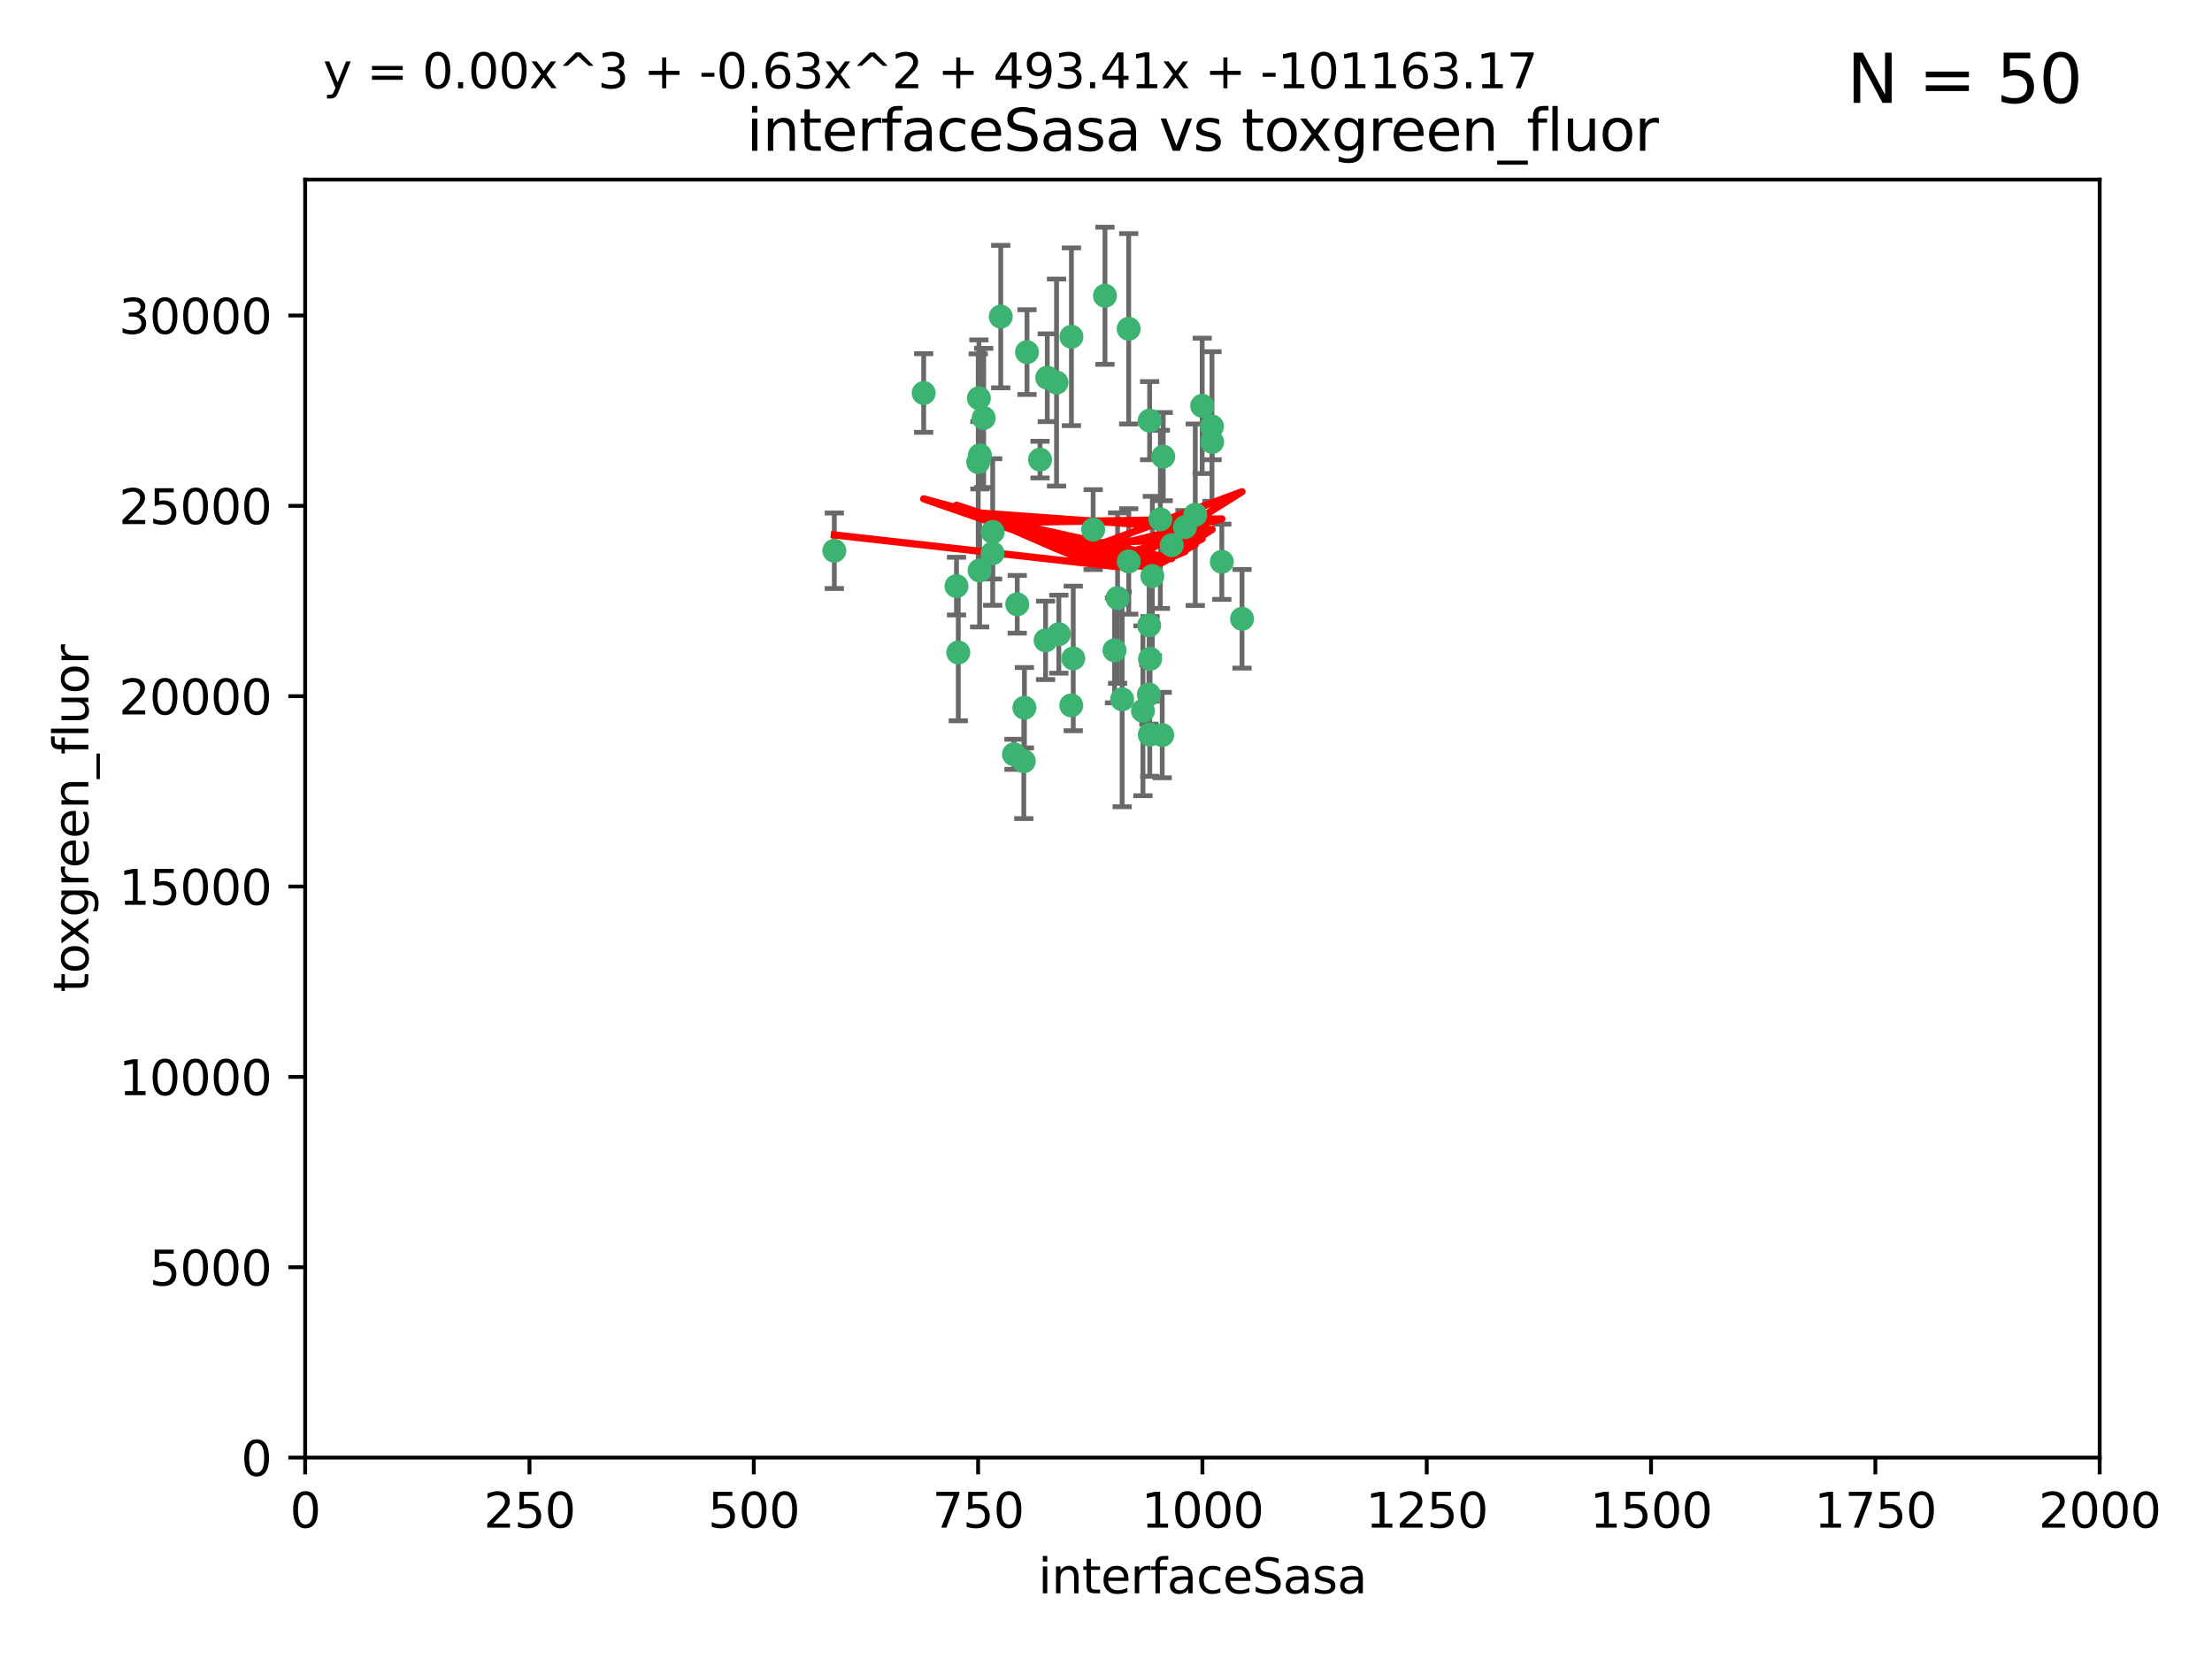 <?xml version="1.0" encoding="utf-8" standalone="no"?>
<!DOCTYPE svg PUBLIC "-//W3C//DTD SVG 1.1//EN"
  "http://www.w3.org/Graphics/SVG/1.1/DTD/svg11.dtd">
<svg xmlns:xlink="http://www.w3.org/1999/xlink" width="460.8pt" height="345.6pt" viewBox="0 0 460.8 345.6" xmlns="http://www.w3.org/2000/svg" version="1.1">
 <defs>
  <style type="text/css">*{stroke-linejoin: round; stroke-linecap: butt}</style>
 </defs>
 <g id="figure_1">
  <g id="patch_1">
   <path d="M 0 345.6 
L 460.8 345.6 
L 460.8 0 
L 0 0 
z
" style="fill: #ffffff"/>
  </g>
  <g id="axes_1">
   <g id="patch_2">
    <path d="M 63.571 303.64 
L 437.4 303.64 
L 437.4 37.411 
L 63.571 37.411 
z
" style="fill: #ffffff"/>
   </g>
   <g id="PathCollection_1">
    <defs>
     <path id="mdc758873dc" d="M 0 1.118 
C 0.297 1.118 0.581 1 0.791 0.791 
C 1 0.581 1.118 0.297 1.118 0 
C 1.118 -0.297 1 -0.581 0.791 -0.791 
C 0.581 -1 0.297 -1.118 0 -1.118 
C -0.297 -1.118 -0.581 -1 -0.791 -0.791 
C -1 -0.581 -1.118 -0.297 -1.118 0 
C -1.118 0.297 -1 0.581 -0.791 0.791 
C -0.581 1 -0.297 1.118 0 1.118 
z
" style="stroke: #3cb371"/>
    </defs>
    <g clip-path="url(#pbfff003263)">
     <use xlink:href="#mdc758873dc" x="242.323" y="95.12" style="fill: #3cb371; stroke: #3cb371"/>
     <use xlink:href="#mdc758873dc" x="248.998" y="107.23" style="fill: #3cb371; stroke: #3cb371"/>
     <use xlink:href="#mdc758873dc" x="239.489" y="87.626" style="fill: #3cb371; stroke: #3cb371"/>
     <use xlink:href="#mdc758873dc" x="250.437" y="84.546" style="fill: #3cb371; stroke: #3cb371"/>
     <use xlink:href="#mdc758873dc" x="218.168" y="78.686" style="fill: #3cb371; stroke: #3cb371"/>
     <use xlink:href="#mdc758873dc" x="230.187" y="61.614" style="fill: #3cb371; stroke: #3cb371"/>
     <use xlink:href="#mdc758873dc" x="240.054" y="119.997" style="fill: #3cb371; stroke: #3cb371"/>
     <use xlink:href="#mdc758873dc" x="246.854" y="109.814" style="fill: #3cb371; stroke: #3cb371"/>
     <use xlink:href="#mdc758873dc" x="239.385" y="130.275" style="fill: #3cb371; stroke: #3cb371"/>
     <use xlink:href="#mdc758873dc" x="223.198" y="70.152" style="fill: #3cb371; stroke: #3cb371"/>
     <use xlink:href="#mdc758873dc" x="258.734" y="128.909" style="fill: #3cb371; stroke: #3cb371"/>
     <use xlink:href="#mdc758873dc" x="233.762" y="145.68" style="fill: #3cb371; stroke: #3cb371"/>
     <use xlink:href="#mdc758873dc" x="235.142" y="116.959" style="fill: #3cb371; stroke: #3cb371"/>
     <use xlink:href="#mdc758873dc" x="220.097" y="79.693" style="fill: #3cb371; stroke: #3cb371"/>
     <use xlink:href="#mdc758873dc" x="223.161" y="146.939" style="fill: #3cb371; stroke: #3cb371"/>
     <use xlink:href="#mdc758873dc" x="241.725" y="108.191" style="fill: #3cb371; stroke: #3cb371"/>
     <use xlink:href="#mdc758873dc" x="252.51" y="92.054" style="fill: #3cb371; stroke: #3cb371"/>
     <use xlink:href="#mdc758873dc" x="227.725" y="110.328" style="fill: #3cb371; stroke: #3cb371"/>
     <use xlink:href="#mdc758873dc" x="235.125" y="68.498" style="fill: #3cb371; stroke: #3cb371"/>
     <use xlink:href="#mdc758873dc" x="206.772" y="115.259" style="fill: #3cb371; stroke: #3cb371"/>
     <use xlink:href="#mdc758873dc" x="244.091" y="113.569" style="fill: #3cb371; stroke: #3cb371"/>
     <use xlink:href="#mdc758873dc" x="211.908" y="125.886" style="fill: #3cb371; stroke: #3cb371"/>
     <use xlink:href="#mdc758873dc" x="213.404" y="147.433" style="fill: #3cb371; stroke: #3cb371"/>
     <use xlink:href="#mdc758873dc" x="204.131" y="94.844" style="fill: #3cb371; stroke: #3cb371"/>
     <use xlink:href="#mdc758873dc" x="216.658" y="95.747" style="fill: #3cb371; stroke: #3cb371"/>
     <use xlink:href="#mdc758873dc" x="204.916" y="87.071" style="fill: #3cb371; stroke: #3cb371"/>
     <use xlink:href="#mdc758873dc" x="192.417" y="81.868" style="fill: #3cb371; stroke: #3cb371"/>
     <use xlink:href="#mdc758873dc" x="213.275" y="158.563" style="fill: #3cb371; stroke: #3cb371"/>
     <use xlink:href="#mdc758873dc" x="206.796" y="110.825" style="fill: #3cb371; stroke: #3cb371"/>
     <use xlink:href="#mdc758873dc" x="199.256" y="122.1" style="fill: #3cb371; stroke: #3cb371"/>
     <use xlink:href="#mdc758873dc" x="220.577" y="132.112" style="fill: #3cb371; stroke: #3cb371"/>
     <use xlink:href="#mdc758873dc" x="242.11" y="153.125" style="fill: #3cb371; stroke: #3cb371"/>
     <use xlink:href="#mdc758873dc" x="223.577" y="137.163" style="fill: #3cb371; stroke: #3cb371"/>
     <use xlink:href="#mdc758873dc" x="254.529" y="117.03" style="fill: #3cb371; stroke: #3cb371"/>
     <use xlink:href="#mdc758873dc" x="208.473" y="65.954" style="fill: #3cb371; stroke: #3cb371"/>
     <use xlink:href="#mdc758873dc" x="203.92" y="82.947" style="fill: #3cb371; stroke: #3cb371"/>
     <use xlink:href="#mdc758873dc" x="239.332" y="144.666" style="fill: #3cb371; stroke: #3cb371"/>
     <use xlink:href="#mdc758873dc" x="204.073" y="118.841" style="fill: #3cb371; stroke: #3cb371"/>
     <use xlink:href="#mdc758873dc" x="239.579" y="137.252" style="fill: #3cb371; stroke: #3cb371"/>
     <use xlink:href="#mdc758873dc" x="252.476" y="88.842" style="fill: #3cb371; stroke: #3cb371"/>
     <use xlink:href="#mdc758873dc" x="203.785" y="96.269" style="fill: #3cb371; stroke: #3cb371"/>
     <use xlink:href="#mdc758873dc" x="213.94" y="73.353" style="fill: #3cb371; stroke: #3cb371"/>
     <use xlink:href="#mdc758873dc" x="211.23" y="157.137" style="fill: #3cb371; stroke: #3cb371"/>
     <use xlink:href="#mdc758873dc" x="238.093" y="148.071" style="fill: #3cb371; stroke: #3cb371"/>
     <use xlink:href="#mdc758873dc" x="199.626" y="135.924" style="fill: #3cb371; stroke: #3cb371"/>
     <use xlink:href="#mdc758873dc" x="232.811" y="124.593" style="fill: #3cb371; stroke: #3cb371"/>
     <use xlink:href="#mdc758873dc" x="239.516" y="153.038" style="fill: #3cb371; stroke: #3cb371"/>
     <use xlink:href="#mdc758873dc" x="217.815" y="133.397" style="fill: #3cb371; stroke: #3cb371"/>
     <use xlink:href="#mdc758873dc" x="232.174" y="135.479" style="fill: #3cb371; stroke: #3cb371"/>
     <use xlink:href="#mdc758873dc" x="173.806" y="114.733" style="fill: #3cb371; stroke: #3cb371"/>
    </g>
   </g>
   <g id="matplotlib.axis_1">
    <g id="xtick_1">
     <g id="line2d_1">
      <defs>
       <path id="m8a779f7c75" d="M 0 0 
L 0 3.5 
" style="stroke: #000000; stroke-width: 0.8"/>
      </defs>
      <g>
       <use xlink:href="#m8a779f7c75" x="63.571" y="303.64" style="stroke: #000000; stroke-width: 0.8"/>
      </g>
     </g>
     <g id="text_1">
      <!-- 0 -->
      <g transform="translate(60.39 318.238)scale(0.1 -0.1)">
       <defs>
        <path id="DejaVuSans-30" d="M 2034 4250 
Q 1547 4250 1301 3770 
Q 1056 3291 1056 2328 
Q 1056 1369 1301 889 
Q 1547 409 2034 409 
Q 2525 409 2770 889 
Q 3016 1369 3016 2328 
Q 3016 3291 2770 3770 
Q 2525 4250 2034 4250 
z
M 2034 4750 
Q 2819 4750 3233 4129 
Q 3647 3509 3647 2328 
Q 3647 1150 3233 529 
Q 2819 -91 2034 -91 
Q 1250 -91 836 529 
Q 422 1150 422 2328 
Q 422 3509 836 4129 
Q 1250 4750 2034 4750 
z
" transform="scale(0.016)"/>
       </defs>
       <use xlink:href="#DejaVuSans-30"/>
      </g>
     </g>
    </g>
    <g id="xtick_2">
     <g id="line2d_2">
      <g>
       <use xlink:href="#m8a779f7c75" x="110.3" y="303.64" style="stroke: #000000; stroke-width: 0.8"/>
      </g>
     </g>
     <g id="text_2">
      <!-- 250 -->
      <g transform="translate(100.756 318.238)scale(0.1 -0.1)">
       <defs>
        <path id="DejaVuSans-32" d="M 1228 531 
L 3431 531 
L 3431 0 
L 469 0 
L 469 531 
Q 828 903 1448 1529 
Q 2069 2156 2228 2338 
Q 2531 2678 2651 2914 
Q 2772 3150 2772 3378 
Q 2772 3750 2511 3984 
Q 2250 4219 1831 4219 
Q 1534 4219 1204 4116 
Q 875 4013 500 3803 
L 500 4441 
Q 881 4594 1212 4672 
Q 1544 4750 1819 4750 
Q 2544 4750 2975 4387 
Q 3406 4025 3406 3419 
Q 3406 3131 3298 2873 
Q 3191 2616 2906 2266 
Q 2828 2175 2409 1742 
Q 1991 1309 1228 531 
z
" transform="scale(0.016)"/>
        <path id="DejaVuSans-35" d="M 691 4666 
L 3169 4666 
L 3169 4134 
L 1269 4134 
L 1269 2991 
Q 1406 3038 1543 3061 
Q 1681 3084 1819 3084 
Q 2600 3084 3056 2656 
Q 3513 2228 3513 1497 
Q 3513 744 3044 326 
Q 2575 -91 1722 -91 
Q 1428 -91 1123 -41 
Q 819 9 494 109 
L 494 744 
Q 775 591 1075 516 
Q 1375 441 1709 441 
Q 2250 441 2565 725 
Q 2881 1009 2881 1497 
Q 2881 1984 2565 2268 
Q 2250 2553 1709 2553 
Q 1456 2553 1204 2497 
Q 953 2441 691 2322 
L 691 4666 
z
" transform="scale(0.016)"/>
       </defs>
       <use xlink:href="#DejaVuSans-32"/>
       <use xlink:href="#DejaVuSans-35" x="63.623"/>
       <use xlink:href="#DejaVuSans-30" x="127.246"/>
      </g>
     </g>
    </g>
    <g id="xtick_3">
     <g id="line2d_3">
      <g>
       <use xlink:href="#m8a779f7c75" x="157.028" y="303.64" style="stroke: #000000; stroke-width: 0.8"/>
      </g>
     </g>
     <g id="text_3">
      <!-- 500 -->
      <g transform="translate(147.485 318.238)scale(0.1 -0.1)">
       <use xlink:href="#DejaVuSans-35"/>
       <use xlink:href="#DejaVuSans-30" x="63.623"/>
       <use xlink:href="#DejaVuSans-30" x="127.246"/>
      </g>
     </g>
    </g>
    <g id="xtick_4">
     <g id="line2d_4">
      <g>
       <use xlink:href="#m8a779f7c75" x="203.757" y="303.64" style="stroke: #000000; stroke-width: 0.8"/>
      </g>
     </g>
     <g id="text_4">
      <!-- 750 -->
      <g transform="translate(194.213 318.238)scale(0.1 -0.1)">
       <defs>
        <path id="DejaVuSans-37" d="M 525 4666 
L 3525 4666 
L 3525 4397 
L 1831 0 
L 1172 0 
L 2766 4134 
L 525 4134 
L 525 4666 
z
" transform="scale(0.016)"/>
       </defs>
       <use xlink:href="#DejaVuSans-37"/>
       <use xlink:href="#DejaVuSans-35" x="63.623"/>
       <use xlink:href="#DejaVuSans-30" x="127.246"/>
      </g>
     </g>
    </g>
    <g id="xtick_5">
     <g id="line2d_5">
      <g>
       <use xlink:href="#m8a779f7c75" x="250.486" y="303.64" style="stroke: #000000; stroke-width: 0.8"/>
      </g>
     </g>
     <g id="text_5">
      <!-- 1000 -->
      <g transform="translate(237.761 318.238)scale(0.1 -0.1)">
       <defs>
        <path id="DejaVuSans-31" d="M 794 531 
L 1825 531 
L 1825 4091 
L 703 3866 
L 703 4441 
L 1819 4666 
L 2450 4666 
L 2450 531 
L 3481 531 
L 3481 0 
L 794 0 
L 794 531 
z
" transform="scale(0.016)"/>
       </defs>
       <use xlink:href="#DejaVuSans-31"/>
       <use xlink:href="#DejaVuSans-30" x="63.623"/>
       <use xlink:href="#DejaVuSans-30" x="127.246"/>
       <use xlink:href="#DejaVuSans-30" x="190.869"/>
      </g>
     </g>
    </g>
    <g id="xtick_6">
     <g id="line2d_6">
      <g>
       <use xlink:href="#m8a779f7c75" x="297.214" y="303.64" style="stroke: #000000; stroke-width: 0.8"/>
      </g>
     </g>
     <g id="text_6">
      <!-- 1250 -->
      <g transform="translate(284.489 318.238)scale(0.1 -0.1)">
       <use xlink:href="#DejaVuSans-31"/>
       <use xlink:href="#DejaVuSans-32" x="63.623"/>
       <use xlink:href="#DejaVuSans-35" x="127.246"/>
       <use xlink:href="#DejaVuSans-30" x="190.869"/>
      </g>
     </g>
    </g>
    <g id="xtick_7">
     <g id="line2d_7">
      <g>
       <use xlink:href="#m8a779f7c75" x="343.943" y="303.64" style="stroke: #000000; stroke-width: 0.8"/>
      </g>
     </g>
     <g id="text_7">
      <!-- 1500 -->
      <g transform="translate(331.218 318.238)scale(0.1 -0.1)">
       <use xlink:href="#DejaVuSans-31"/>
       <use xlink:href="#DejaVuSans-35" x="63.623"/>
       <use xlink:href="#DejaVuSans-30" x="127.246"/>
       <use xlink:href="#DejaVuSans-30" x="190.869"/>
      </g>
     </g>
    </g>
    <g id="xtick_8">
     <g id="line2d_8">
      <g>
       <use xlink:href="#m8a779f7c75" x="390.671" y="303.64" style="stroke: #000000; stroke-width: 0.8"/>
      </g>
     </g>
     <g id="text_8">
      <!-- 1750 -->
      <g transform="translate(377.946 318.238)scale(0.1 -0.1)">
       <use xlink:href="#DejaVuSans-31"/>
       <use xlink:href="#DejaVuSans-37" x="63.623"/>
       <use xlink:href="#DejaVuSans-35" x="127.246"/>
       <use xlink:href="#DejaVuSans-30" x="190.869"/>
      </g>
     </g>
    </g>
    <g id="xtick_9">
     <g id="line2d_9">
      <g>
       <use xlink:href="#m8a779f7c75" x="437.4" y="303.64" style="stroke: #000000; stroke-width: 0.8"/>
      </g>
     </g>
     <g id="text_9">
      <!-- 2000 -->
      <g transform="translate(424.675 318.238)scale(0.1 -0.1)">
       <use xlink:href="#DejaVuSans-32"/>
       <use xlink:href="#DejaVuSans-30" x="63.623"/>
       <use xlink:href="#DejaVuSans-30" x="127.246"/>
       <use xlink:href="#DejaVuSans-30" x="190.869"/>
      </g>
     </g>
    </g>
    <g id="text_10">
     <!-- interfaceSasa -->
     <g transform="translate(216.279 331.917)scale(0.1 -0.1)">
      <defs>
       <path id="DejaVuSans-69" d="M 603 3500 
L 1178 3500 
L 1178 0 
L 603 0 
L 603 3500 
z
M 603 4863 
L 1178 4863 
L 1178 4134 
L 603 4134 
L 603 4863 
z
" transform="scale(0.016)"/>
       <path id="DejaVuSans-6e" d="M 3513 2113 
L 3513 0 
L 2938 0 
L 2938 2094 
Q 2938 2591 2744 2837 
Q 2550 3084 2163 3084 
Q 1697 3084 1428 2787 
Q 1159 2491 1159 1978 
L 1159 0 
L 581 0 
L 581 3500 
L 1159 3500 
L 1159 2956 
Q 1366 3272 1645 3428 
Q 1925 3584 2291 3584 
Q 2894 3584 3203 3211 
Q 3513 2838 3513 2113 
z
" transform="scale(0.016)"/>
       <path id="DejaVuSans-74" d="M 1172 4494 
L 1172 3500 
L 2356 3500 
L 2356 3053 
L 1172 3053 
L 1172 1153 
Q 1172 725 1289 603 
Q 1406 481 1766 481 
L 2356 481 
L 2356 0 
L 1766 0 
Q 1100 0 847 248 
Q 594 497 594 1153 
L 594 3053 
L 172 3053 
L 172 3500 
L 594 3500 
L 594 4494 
L 1172 4494 
z
" transform="scale(0.016)"/>
       <path id="DejaVuSans-65" d="M 3597 1894 
L 3597 1613 
L 953 1613 
Q 991 1019 1311 708 
Q 1631 397 2203 397 
Q 2534 397 2845 478 
Q 3156 559 3463 722 
L 3463 178 
Q 3153 47 2828 -22 
Q 2503 -91 2169 -91 
Q 1331 -91 842 396 
Q 353 884 353 1716 
Q 353 2575 817 3079 
Q 1281 3584 2069 3584 
Q 2775 3584 3186 3129 
Q 3597 2675 3597 1894 
z
M 3022 2063 
Q 3016 2534 2758 2815 
Q 2500 3097 2075 3097 
Q 1594 3097 1305 2825 
Q 1016 2553 972 2059 
L 3022 2063 
z
" transform="scale(0.016)"/>
       <path id="DejaVuSans-72" d="M 2631 2963 
Q 2534 3019 2420 3045 
Q 2306 3072 2169 3072 
Q 1681 3072 1420 2755 
Q 1159 2438 1159 1844 
L 1159 0 
L 581 0 
L 581 3500 
L 1159 3500 
L 1159 2956 
Q 1341 3275 1631 3429 
Q 1922 3584 2338 3584 
Q 2397 3584 2469 3576 
Q 2541 3569 2628 3553 
L 2631 2963 
z
" transform="scale(0.016)"/>
       <path id="DejaVuSans-66" d="M 2375 4863 
L 2375 4384 
L 1825 4384 
Q 1516 4384 1395 4259 
Q 1275 4134 1275 3809 
L 1275 3500 
L 2222 3500 
L 2222 3053 
L 1275 3053 
L 1275 0 
L 697 0 
L 697 3053 
L 147 3053 
L 147 3500 
L 697 3500 
L 697 3744 
Q 697 4328 969 4595 
Q 1241 4863 1831 4863 
L 2375 4863 
z
" transform="scale(0.016)"/>
       <path id="DejaVuSans-61" d="M 2194 1759 
Q 1497 1759 1228 1600 
Q 959 1441 959 1056 
Q 959 750 1161 570 
Q 1363 391 1709 391 
Q 2188 391 2477 730 
Q 2766 1069 2766 1631 
L 2766 1759 
L 2194 1759 
z
M 3341 1997 
L 3341 0 
L 2766 0 
L 2766 531 
Q 2569 213 2275 61 
Q 1981 -91 1556 -91 
Q 1019 -91 701 211 
Q 384 513 384 1019 
Q 384 1609 779 1909 
Q 1175 2209 1959 2209 
L 2766 2209 
L 2766 2266 
Q 2766 2663 2505 2880 
Q 2244 3097 1772 3097 
Q 1472 3097 1187 3025 
Q 903 2953 641 2809 
L 641 3341 
Q 956 3463 1253 3523 
Q 1550 3584 1831 3584 
Q 2591 3584 2966 3190 
Q 3341 2797 3341 1997 
z
" transform="scale(0.016)"/>
       <path id="DejaVuSans-63" d="M 3122 3366 
L 3122 2828 
Q 2878 2963 2633 3030 
Q 2388 3097 2138 3097 
Q 1578 3097 1268 2742 
Q 959 2388 959 1747 
Q 959 1106 1268 751 
Q 1578 397 2138 397 
Q 2388 397 2633 464 
Q 2878 531 3122 666 
L 3122 134 
Q 2881 22 2623 -34 
Q 2366 -91 2075 -91 
Q 1284 -91 818 406 
Q 353 903 353 1747 
Q 353 2603 823 3093 
Q 1294 3584 2113 3584 
Q 2378 3584 2631 3529 
Q 2884 3475 3122 3366 
z
" transform="scale(0.016)"/>
       <path id="DejaVuSans-53" d="M 3425 4513 
L 3425 3897 
Q 3066 4069 2747 4153 
Q 2428 4238 2131 4238 
Q 1616 4238 1336 4038 
Q 1056 3838 1056 3469 
Q 1056 3159 1242 3001 
Q 1428 2844 1947 2747 
L 2328 2669 
Q 3034 2534 3370 2195 
Q 3706 1856 3706 1288 
Q 3706 609 3251 259 
Q 2797 -91 1919 -91 
Q 1588 -91 1214 -16 
Q 841 59 441 206 
L 441 856 
Q 825 641 1194 531 
Q 1563 422 1919 422 
Q 2459 422 2753 634 
Q 3047 847 3047 1241 
Q 3047 1584 2836 1778 
Q 2625 1972 2144 2069 
L 1759 2144 
Q 1053 2284 737 2584 
Q 422 2884 422 3419 
Q 422 4038 858 4394 
Q 1294 4750 2059 4750 
Q 2388 4750 2728 4690 
Q 3069 4631 3425 4513 
z
" transform="scale(0.016)"/>
       <path id="DejaVuSans-73" d="M 2834 3397 
L 2834 2853 
Q 2591 2978 2328 3040 
Q 2066 3103 1784 3103 
Q 1356 3103 1142 2972 
Q 928 2841 928 2578 
Q 928 2378 1081 2264 
Q 1234 2150 1697 2047 
L 1894 2003 
Q 2506 1872 2764 1633 
Q 3022 1394 3022 966 
Q 3022 478 2636 193 
Q 2250 -91 1575 -91 
Q 1294 -91 989 -36 
Q 684 19 347 128 
L 347 722 
Q 666 556 975 473 
Q 1284 391 1588 391 
Q 1994 391 2212 530 
Q 2431 669 2431 922 
Q 2431 1156 2273 1281 
Q 2116 1406 1581 1522 
L 1381 1569 
Q 847 1681 609 1914 
Q 372 2147 372 2553 
Q 372 3047 722 3315 
Q 1072 3584 1716 3584 
Q 2034 3584 2315 3537 
Q 2597 3491 2834 3397 
z
" transform="scale(0.016)"/>
      </defs>
      <use xlink:href="#DejaVuSans-69"/>
      <use xlink:href="#DejaVuSans-6e" x="27.783"/>
      <use xlink:href="#DejaVuSans-74" x="91.162"/>
      <use xlink:href="#DejaVuSans-65" x="130.371"/>
      <use xlink:href="#DejaVuSans-72" x="191.895"/>
      <use xlink:href="#DejaVuSans-66" x="233.008"/>
      <use xlink:href="#DejaVuSans-61" x="268.213"/>
      <use xlink:href="#DejaVuSans-63" x="329.492"/>
      <use xlink:href="#DejaVuSans-65" x="384.473"/>
      <use xlink:href="#DejaVuSans-53" x="445.996"/>
      <use xlink:href="#DejaVuSans-61" x="509.473"/>
      <use xlink:href="#DejaVuSans-73" x="570.752"/>
      <use xlink:href="#DejaVuSans-61" x="622.852"/>
     </g>
    </g>
   </g>
   <g id="matplotlib.axis_2">
    <g id="ytick_1">
     <g id="line2d_10">
      <defs>
       <path id="mc08b0ffb0a" d="M 0 0 
L -3.5 0 
" style="stroke: #000000; stroke-width: 0.8"/>
      </defs>
      <g>
       <use xlink:href="#mc08b0ffb0a" x="63.571" y="303.64" style="stroke: #000000; stroke-width: 0.8"/>
      </g>
     </g>
     <g id="text_11">
      <!-- 0 -->
      <g transform="translate(50.209 307.439)scale(0.1 -0.1)">
       <use xlink:href="#DejaVuSans-30"/>
      </g>
     </g>
    </g>
    <g id="ytick_2">
     <g id="line2d_11">
      <g>
       <use xlink:href="#mc08b0ffb0a" x="63.571" y="263.988" style="stroke: #000000; stroke-width: 0.8"/>
      </g>
     </g>
     <g id="text_12">
      <!-- 5000 -->
      <g transform="translate(31.121 267.787)scale(0.1 -0.1)">
       <use xlink:href="#DejaVuSans-35"/>
       <use xlink:href="#DejaVuSans-30" x="63.623"/>
       <use xlink:href="#DejaVuSans-30" x="127.246"/>
       <use xlink:href="#DejaVuSans-30" x="190.869"/>
      </g>
     </g>
    </g>
    <g id="ytick_3">
     <g id="line2d_12">
      <g>
       <use xlink:href="#mc08b0ffb0a" x="63.571" y="224.336" style="stroke: #000000; stroke-width: 0.8"/>
      </g>
     </g>
     <g id="text_13">
      <!-- 10000 -->
      <g transform="translate(24.759 228.135)scale(0.1 -0.1)">
       <use xlink:href="#DejaVuSans-31"/>
       <use xlink:href="#DejaVuSans-30" x="63.623"/>
       <use xlink:href="#DejaVuSans-30" x="127.246"/>
       <use xlink:href="#DejaVuSans-30" x="190.869"/>
       <use xlink:href="#DejaVuSans-30" x="254.492"/>
      </g>
     </g>
    </g>
    <g id="ytick_4">
     <g id="line2d_13">
      <g>
       <use xlink:href="#mc08b0ffb0a" x="63.571" y="184.684" style="stroke: #000000; stroke-width: 0.8"/>
      </g>
     </g>
     <g id="text_14">
      <!-- 15000 -->
      <g transform="translate(24.759 188.483)scale(0.1 -0.1)">
       <use xlink:href="#DejaVuSans-31"/>
       <use xlink:href="#DejaVuSans-35" x="63.623"/>
       <use xlink:href="#DejaVuSans-30" x="127.246"/>
       <use xlink:href="#DejaVuSans-30" x="190.869"/>
       <use xlink:href="#DejaVuSans-30" x="254.492"/>
      </g>
     </g>
    </g>
    <g id="ytick_5">
     <g id="line2d_14">
      <g>
       <use xlink:href="#mc08b0ffb0a" x="63.571" y="145.031" style="stroke: #000000; stroke-width: 0.8"/>
      </g>
     </g>
     <g id="text_15">
      <!-- 20000 -->
      <g transform="translate(24.759 148.831)scale(0.1 -0.1)">
       <use xlink:href="#DejaVuSans-32"/>
       <use xlink:href="#DejaVuSans-30" x="63.623"/>
       <use xlink:href="#DejaVuSans-30" x="127.246"/>
       <use xlink:href="#DejaVuSans-30" x="190.869"/>
       <use xlink:href="#DejaVuSans-30" x="254.492"/>
      </g>
     </g>
    </g>
    <g id="ytick_6">
     <g id="line2d_15">
      <g>
       <use xlink:href="#mc08b0ffb0a" x="63.571" y="105.379" style="stroke: #000000; stroke-width: 0.8"/>
      </g>
     </g>
     <g id="text_16">
      <!-- 25000 -->
      <g transform="translate(24.759 109.178)scale(0.1 -0.1)">
       <use xlink:href="#DejaVuSans-32"/>
       <use xlink:href="#DejaVuSans-35" x="63.623"/>
       <use xlink:href="#DejaVuSans-30" x="127.246"/>
       <use xlink:href="#DejaVuSans-30" x="190.869"/>
       <use xlink:href="#DejaVuSans-30" x="254.492"/>
      </g>
     </g>
    </g>
    <g id="ytick_7">
     <g id="line2d_16">
      <g>
       <use xlink:href="#mc08b0ffb0a" x="63.571" y="65.727" style="stroke: #000000; stroke-width: 0.8"/>
      </g>
     </g>
     <g id="text_17">
      <!-- 30000 -->
      <g transform="translate(24.759 69.526)scale(0.1 -0.1)">
       <defs>
        <path id="DejaVuSans-33" d="M 2597 2516 
Q 3050 2419 3304 2112 
Q 3559 1806 3559 1356 
Q 3559 666 3084 287 
Q 2609 -91 1734 -91 
Q 1441 -91 1130 -33 
Q 819 25 488 141 
L 488 750 
Q 750 597 1062 519 
Q 1375 441 1716 441 
Q 2309 441 2620 675 
Q 2931 909 2931 1356 
Q 2931 1769 2642 2001 
Q 2353 2234 1838 2234 
L 1294 2234 
L 1294 2753 
L 1863 2753 
Q 2328 2753 2575 2939 
Q 2822 3125 2822 3475 
Q 2822 3834 2567 4026 
Q 2313 4219 1838 4219 
Q 1578 4219 1281 4162 
Q 984 4106 628 3988 
L 628 4550 
Q 988 4650 1302 4700 
Q 1616 4750 1894 4750 
Q 2613 4750 3031 4423 
Q 3450 4097 3450 3541 
Q 3450 3153 3228 2886 
Q 3006 2619 2597 2516 
z
" transform="scale(0.016)"/>
       </defs>
       <use xlink:href="#DejaVuSans-33"/>
       <use xlink:href="#DejaVuSans-30" x="63.623"/>
       <use xlink:href="#DejaVuSans-30" x="127.246"/>
       <use xlink:href="#DejaVuSans-30" x="190.869"/>
       <use xlink:href="#DejaVuSans-30" x="254.492"/>
      </g>
     </g>
    </g>
    <g id="text_18">
     <!-- toxgreen_fluor -->
     <g transform="translate(18.401 206.72)rotate(-90)scale(0.1 -0.1)">
      <defs>
       <path id="DejaVuSans-6f" d="M 1959 3097 
Q 1497 3097 1228 2736 
Q 959 2375 959 1747 
Q 959 1119 1226 758 
Q 1494 397 1959 397 
Q 2419 397 2687 759 
Q 2956 1122 2956 1747 
Q 2956 2369 2687 2733 
Q 2419 3097 1959 3097 
z
M 1959 3584 
Q 2709 3584 3137 3096 
Q 3566 2609 3566 1747 
Q 3566 888 3137 398 
Q 2709 -91 1959 -91 
Q 1206 -91 779 398 
Q 353 888 353 1747 
Q 353 2609 779 3096 
Q 1206 3584 1959 3584 
z
" transform="scale(0.016)"/>
       <path id="DejaVuSans-78" d="M 3513 3500 
L 2247 1797 
L 3578 0 
L 2900 0 
L 1881 1375 
L 863 0 
L 184 0 
L 1544 1831 
L 300 3500 
L 978 3500 
L 1906 2253 
L 2834 3500 
L 3513 3500 
z
" transform="scale(0.016)"/>
       <path id="DejaVuSans-67" d="M 2906 1791 
Q 2906 2416 2648 2759 
Q 2391 3103 1925 3103 
Q 1463 3103 1205 2759 
Q 947 2416 947 1791 
Q 947 1169 1205 825 
Q 1463 481 1925 481 
Q 2391 481 2648 825 
Q 2906 1169 2906 1791 
z
M 3481 434 
Q 3481 -459 3084 -895 
Q 2688 -1331 1869 -1331 
Q 1566 -1331 1297 -1286 
Q 1028 -1241 775 -1147 
L 775 -588 
Q 1028 -725 1275 -790 
Q 1522 -856 1778 -856 
Q 2344 -856 2625 -561 
Q 2906 -266 2906 331 
L 2906 616 
Q 2728 306 2450 153 
Q 2172 0 1784 0 
Q 1141 0 747 490 
Q 353 981 353 1791 
Q 353 2603 747 3093 
Q 1141 3584 1784 3584 
Q 2172 3584 2450 3431 
Q 2728 3278 2906 2969 
L 2906 3500 
L 3481 3500 
L 3481 434 
z
" transform="scale(0.016)"/>
       <path id="DejaVuSans-5f" d="M 3263 -1063 
L 3263 -1509 
L -63 -1509 
L -63 -1063 
L 3263 -1063 
z
" transform="scale(0.016)"/>
       <path id="DejaVuSans-6c" d="M 603 4863 
L 1178 4863 
L 1178 0 
L 603 0 
L 603 4863 
z
" transform="scale(0.016)"/>
       <path id="DejaVuSans-75" d="M 544 1381 
L 544 3500 
L 1119 3500 
L 1119 1403 
Q 1119 906 1312 657 
Q 1506 409 1894 409 
Q 2359 409 2629 706 
Q 2900 1003 2900 1516 
L 2900 3500 
L 3475 3500 
L 3475 0 
L 2900 0 
L 2900 538 
Q 2691 219 2414 64 
Q 2138 -91 1772 -91 
Q 1169 -91 856 284 
Q 544 659 544 1381 
z
M 1991 3584 
L 1991 3584 
z
" transform="scale(0.016)"/>
      </defs>
      <use xlink:href="#DejaVuSans-74"/>
      <use xlink:href="#DejaVuSans-6f" x="39.209"/>
      <use xlink:href="#DejaVuSans-78" x="97.266"/>
      <use xlink:href="#DejaVuSans-67" x="156.445"/>
      <use xlink:href="#DejaVuSans-72" x="219.922"/>
      <use xlink:href="#DejaVuSans-65" x="258.785"/>
      <use xlink:href="#DejaVuSans-65" x="320.309"/>
      <use xlink:href="#DejaVuSans-6e" x="381.832"/>
      <use xlink:href="#DejaVuSans-5f" x="445.211"/>
      <use xlink:href="#DejaVuSans-66" x="495.211"/>
      <use xlink:href="#DejaVuSans-6c" x="530.416"/>
      <use xlink:href="#DejaVuSans-75" x="558.199"/>
      <use xlink:href="#DejaVuSans-6f" x="621.578"/>
      <use xlink:href="#DejaVuSans-72" x="682.76"/>
     </g>
    </g>
   </g>
   <g id="LineCollection_1">
    <path d="M 242.323 104.304 
L 242.323 85.936 
" clip-path="url(#pbfff003263)" style="fill: none; stroke: #696969"/>
    <path d="M 248.998 126.137 
L 248.998 88.323 
" clip-path="url(#pbfff003263)" style="fill: none; stroke: #696969"/>
    <path d="M 239.489 95.764 
L 239.489 79.489 
" clip-path="url(#pbfff003263)" style="fill: none; stroke: #696969"/>
    <path d="M 250.437 98.644 
L 250.437 70.448 
" clip-path="url(#pbfff003263)" style="fill: none; stroke: #696969"/>
    <path d="M 218.168 87.827 
L 218.168 69.545 
" clip-path="url(#pbfff003263)" style="fill: none; stroke: #696969"/>
    <path d="M 230.187 75.896 
L 230.187 47.331 
" clip-path="url(#pbfff003263)" style="fill: none; stroke: #696969"/>
    <path d="M 240.054 136.594 
L 240.054 103.4 
" clip-path="url(#pbfff003263)" style="fill: none; stroke: #696969"/>
    <path d="M 246.854 113.284 
L 246.854 106.343 
" clip-path="url(#pbfff003263)" style="fill: none; stroke: #696969"/>
    <path d="M 239.385 144.789 
L 239.385 115.76 
" clip-path="url(#pbfff003263)" style="fill: none; stroke: #696969"/>
    <path d="M 223.198 88.667 
L 223.198 51.638 
" clip-path="url(#pbfff003263)" style="fill: none; stroke: #696969"/>
    <path d="M 258.734 139.184 
L 258.734 118.634 
" clip-path="url(#pbfff003263)" style="fill: none; stroke: #696969"/>
    <path d="M 233.762 168.055 
L 233.762 123.306 
" clip-path="url(#pbfff003263)" style="fill: none; stroke: #696969"/>
    <path d="M 235.142 127.938 
L 235.142 105.98 
" clip-path="url(#pbfff003263)" style="fill: none; stroke: #696969"/>
    <path d="M 220.097 101.259 
L 220.097 58.126 
" clip-path="url(#pbfff003263)" style="fill: none; stroke: #696969"/>
    <path d="M 223.161 147.532 
L 223.161 146.345 
" clip-path="url(#pbfff003263)" style="fill: none; stroke: #696969"/>
    <path d="M 241.725 126.744 
L 241.725 89.638 
" clip-path="url(#pbfff003263)" style="fill: none; stroke: #696969"/>
    <path d="M 252.51 95.764 
L 252.51 88.343 
" clip-path="url(#pbfff003263)" style="fill: none; stroke: #696969"/>
    <path d="M 227.725 118.648 
L 227.725 102.009 
" clip-path="url(#pbfff003263)" style="fill: none; stroke: #696969"/>
    <path d="M 235.125 88.327 
L 235.125 48.67 
" clip-path="url(#pbfff003263)" style="fill: none; stroke: #696969"/>
    <path d="M 206.772 120.615 
L 206.772 109.904 
" clip-path="url(#pbfff003263)" style="fill: none; stroke: #696969"/>
    <path d="M 244.091 115.454 
L 244.091 111.684 
" clip-path="url(#pbfff003263)" style="fill: none; stroke: #696969"/>
    <path d="M 211.908 131.895 
L 211.908 119.876 
" clip-path="url(#pbfff003263)" style="fill: none; stroke: #696969"/>
    <path d="M 213.404 155.811 
L 213.404 139.055 
" clip-path="url(#pbfff003263)" style="fill: none; stroke: #696969"/>
    <path d="M 204.131 101.864 
L 204.131 87.824 
" clip-path="url(#pbfff003263)" style="fill: none; stroke: #696969"/>
    <path d="M 216.658 99.567 
L 216.658 91.927 
" clip-path="url(#pbfff003263)" style="fill: none; stroke: #696969"/>
    <path d="M 204.916 101.573 
L 204.916 72.568 
" clip-path="url(#pbfff003263)" style="fill: none; stroke: #696969"/>
    <path d="M 192.417 90.058 
L 192.417 73.677 
" clip-path="url(#pbfff003263)" style="fill: none; stroke: #696969"/>
    <path d="M 213.275 170.53 
L 213.275 146.597 
" clip-path="url(#pbfff003263)" style="fill: none; stroke: #696969"/>
    <path d="M 206.796 126.093 
L 206.796 95.557 
" clip-path="url(#pbfff003263)" style="fill: none; stroke: #696969"/>
    <path d="M 199.256 128.11 
L 199.256 116.09 
" clip-path="url(#pbfff003263)" style="fill: none; stroke: #696969"/>
    <path d="M 220.577 140.239 
L 220.577 123.985 
" clip-path="url(#pbfff003263)" style="fill: none; stroke: #696969"/>
    <path d="M 242.11 162.021 
L 242.11 144.23 
" clip-path="url(#pbfff003263)" style="fill: none; stroke: #696969"/>
    <path d="M 223.577 152.223 
L 223.577 122.103 
" clip-path="url(#pbfff003263)" style="fill: none; stroke: #696969"/>
    <path d="M 254.529 124.867 
L 254.529 109.193 
" clip-path="url(#pbfff003263)" style="fill: none; stroke: #696969"/>
    <path d="M 208.473 80.795 
L 208.473 51.112 
" clip-path="url(#pbfff003263)" style="fill: none; stroke: #696969"/>
    <path d="M 203.92 95.088 
L 203.92 70.806 
" clip-path="url(#pbfff003263)" style="fill: none; stroke: #696969"/>
    <path d="M 239.332 150.84 
L 239.332 138.491 
" clip-path="url(#pbfff003263)" style="fill: none; stroke: #696969"/>
    <path d="M 204.073 130.595 
L 204.073 107.086 
" clip-path="url(#pbfff003263)" style="fill: none; stroke: #696969"/>
    <path d="M 239.579 146.061 
L 239.579 128.442 
" clip-path="url(#pbfff003263)" style="fill: none; stroke: #696969"/>
    <path d="M 252.476 104.418 
L 252.476 73.266 
" clip-path="url(#pbfff003263)" style="fill: none; stroke: #696969"/>
    <path d="M 203.785 118.817 
L 203.785 73.721 
" clip-path="url(#pbfff003263)" style="fill: none; stroke: #696969"/>
    <path d="M 213.94 82.18 
L 213.94 64.525 
" clip-path="url(#pbfff003263)" style="fill: none; stroke: #696969"/>
    <path d="M 211.23 160.272 
L 211.23 154.002 
" clip-path="url(#pbfff003263)" style="fill: none; stroke: #696969"/>
    <path d="M 238.093 165.76 
L 238.093 130.382 
" clip-path="url(#pbfff003263)" style="fill: none; stroke: #696969"/>
    <path d="M 199.626 150.147 
L 199.626 121.701 
" clip-path="url(#pbfff003263)" style="fill: none; stroke: #696969"/>
    <path d="M 232.811 142.345 
L 232.811 106.841 
" clip-path="url(#pbfff003263)" style="fill: none; stroke: #696969"/>
    <path d="M 239.516 161.718 
L 239.516 144.358 
" clip-path="url(#pbfff003263)" style="fill: none; stroke: #696969"/>
    <path d="M 217.815 141.56 
L 217.815 125.234 
" clip-path="url(#pbfff003263)" style="fill: none; stroke: #696969"/>
    <path d="M 232.174 146.41 
L 232.174 124.549 
" clip-path="url(#pbfff003263)" style="fill: none; stroke: #696969"/>
    <path d="M 173.806 122.598 
L 173.806 106.869 
" clip-path="url(#pbfff003263)" style="fill: none; stroke: #696969"/>
   </g>
   <g id="line2d_17">
    <defs>
     <path id="m06938c991f" d="M 2 0 
L -2 -0 
" style="stroke: #696969"/>
    </defs>
    <g clip-path="url(#pbfff003263)">
     <use xlink:href="#m06938c991f" x="242.323" y="104.304" style="fill: #696969; stroke: #696969"/>
     <use xlink:href="#m06938c991f" x="248.998" y="126.137" style="fill: #696969; stroke: #696969"/>
     <use xlink:href="#m06938c991f" x="239.489" y="95.764" style="fill: #696969; stroke: #696969"/>
     <use xlink:href="#m06938c991f" x="250.437" y="98.644" style="fill: #696969; stroke: #696969"/>
     <use xlink:href="#m06938c991f" x="218.168" y="87.827" style="fill: #696969; stroke: #696969"/>
     <use xlink:href="#m06938c991f" x="230.187" y="75.896" style="fill: #696969; stroke: #696969"/>
     <use xlink:href="#m06938c991f" x="240.054" y="136.594" style="fill: #696969; stroke: #696969"/>
     <use xlink:href="#m06938c991f" x="246.854" y="113.284" style="fill: #696969; stroke: #696969"/>
     <use xlink:href="#m06938c991f" x="239.385" y="144.789" style="fill: #696969; stroke: #696969"/>
     <use xlink:href="#m06938c991f" x="223.198" y="88.667" style="fill: #696969; stroke: #696969"/>
     <use xlink:href="#m06938c991f" x="258.734" y="139.184" style="fill: #696969; stroke: #696969"/>
     <use xlink:href="#m06938c991f" x="233.762" y="168.055" style="fill: #696969; stroke: #696969"/>
     <use xlink:href="#m06938c991f" x="235.142" y="127.938" style="fill: #696969; stroke: #696969"/>
     <use xlink:href="#m06938c991f" x="220.097" y="101.259" style="fill: #696969; stroke: #696969"/>
     <use xlink:href="#m06938c991f" x="223.161" y="147.532" style="fill: #696969; stroke: #696969"/>
     <use xlink:href="#m06938c991f" x="241.725" y="126.744" style="fill: #696969; stroke: #696969"/>
     <use xlink:href="#m06938c991f" x="252.51" y="95.764" style="fill: #696969; stroke: #696969"/>
     <use xlink:href="#m06938c991f" x="227.725" y="118.648" style="fill: #696969; stroke: #696969"/>
     <use xlink:href="#m06938c991f" x="235.125" y="88.327" style="fill: #696969; stroke: #696969"/>
     <use xlink:href="#m06938c991f" x="206.772" y="120.615" style="fill: #696969; stroke: #696969"/>
     <use xlink:href="#m06938c991f" x="244.091" y="115.454" style="fill: #696969; stroke: #696969"/>
     <use xlink:href="#m06938c991f" x="211.908" y="131.895" style="fill: #696969; stroke: #696969"/>
     <use xlink:href="#m06938c991f" x="213.404" y="155.811" style="fill: #696969; stroke: #696969"/>
     <use xlink:href="#m06938c991f" x="204.131" y="101.864" style="fill: #696969; stroke: #696969"/>
     <use xlink:href="#m06938c991f" x="216.658" y="99.567" style="fill: #696969; stroke: #696969"/>
     <use xlink:href="#m06938c991f" x="204.916" y="101.573" style="fill: #696969; stroke: #696969"/>
     <use xlink:href="#m06938c991f" x="192.417" y="90.058" style="fill: #696969; stroke: #696969"/>
     <use xlink:href="#m06938c991f" x="213.275" y="170.53" style="fill: #696969; stroke: #696969"/>
     <use xlink:href="#m06938c991f" x="206.796" y="126.093" style="fill: #696969; stroke: #696969"/>
     <use xlink:href="#m06938c991f" x="199.256" y="128.11" style="fill: #696969; stroke: #696969"/>
     <use xlink:href="#m06938c991f" x="220.577" y="140.239" style="fill: #696969; stroke: #696969"/>
     <use xlink:href="#m06938c991f" x="242.11" y="162.021" style="fill: #696969; stroke: #696969"/>
     <use xlink:href="#m06938c991f" x="223.577" y="152.223" style="fill: #696969; stroke: #696969"/>
     <use xlink:href="#m06938c991f" x="254.529" y="124.867" style="fill: #696969; stroke: #696969"/>
     <use xlink:href="#m06938c991f" x="208.473" y="80.795" style="fill: #696969; stroke: #696969"/>
     <use xlink:href="#m06938c991f" x="203.92" y="95.088" style="fill: #696969; stroke: #696969"/>
     <use xlink:href="#m06938c991f" x="239.332" y="150.84" style="fill: #696969; stroke: #696969"/>
     <use xlink:href="#m06938c991f" x="204.073" y="130.595" style="fill: #696969; stroke: #696969"/>
     <use xlink:href="#m06938c991f" x="239.579" y="146.061" style="fill: #696969; stroke: #696969"/>
     <use xlink:href="#m06938c991f" x="252.476" y="104.418" style="fill: #696969; stroke: #696969"/>
     <use xlink:href="#m06938c991f" x="203.785" y="118.817" style="fill: #696969; stroke: #696969"/>
     <use xlink:href="#m06938c991f" x="213.94" y="82.18" style="fill: #696969; stroke: #696969"/>
     <use xlink:href="#m06938c991f" x="211.23" y="160.272" style="fill: #696969; stroke: #696969"/>
     <use xlink:href="#m06938c991f" x="238.093" y="165.76" style="fill: #696969; stroke: #696969"/>
     <use xlink:href="#m06938c991f" x="199.626" y="150.147" style="fill: #696969; stroke: #696969"/>
     <use xlink:href="#m06938c991f" x="232.811" y="142.345" style="fill: #696969; stroke: #696969"/>
     <use xlink:href="#m06938c991f" x="239.516" y="161.718" style="fill: #696969; stroke: #696969"/>
     <use xlink:href="#m06938c991f" x="217.815" y="141.56" style="fill: #696969; stroke: #696969"/>
     <use xlink:href="#m06938c991f" x="232.174" y="146.41" style="fill: #696969; stroke: #696969"/>
     <use xlink:href="#m06938c991f" x="173.806" y="122.598" style="fill: #696969; stroke: #696969"/>
    </g>
   </g>
   <g id="line2d_18">
    <g clip-path="url(#pbfff003263)">
     <use xlink:href="#m06938c991f" x="242.323" y="85.936" style="fill: #696969; stroke: #696969"/>
     <use xlink:href="#m06938c991f" x="248.998" y="88.323" style="fill: #696969; stroke: #696969"/>
     <use xlink:href="#m06938c991f" x="239.489" y="79.489" style="fill: #696969; stroke: #696969"/>
     <use xlink:href="#m06938c991f" x="250.437" y="70.448" style="fill: #696969; stroke: #696969"/>
     <use xlink:href="#m06938c991f" x="218.168" y="69.545" style="fill: #696969; stroke: #696969"/>
     <use xlink:href="#m06938c991f" x="230.187" y="47.331" style="fill: #696969; stroke: #696969"/>
     <use xlink:href="#m06938c991f" x="240.054" y="103.4" style="fill: #696969; stroke: #696969"/>
     <use xlink:href="#m06938c991f" x="246.854" y="106.343" style="fill: #696969; stroke: #696969"/>
     <use xlink:href="#m06938c991f" x="239.385" y="115.76" style="fill: #696969; stroke: #696969"/>
     <use xlink:href="#m06938c991f" x="223.198" y="51.638" style="fill: #696969; stroke: #696969"/>
     <use xlink:href="#m06938c991f" x="258.734" y="118.634" style="fill: #696969; stroke: #696969"/>
     <use xlink:href="#m06938c991f" x="233.762" y="123.306" style="fill: #696969; stroke: #696969"/>
     <use xlink:href="#m06938c991f" x="235.142" y="105.98" style="fill: #696969; stroke: #696969"/>
     <use xlink:href="#m06938c991f" x="220.097" y="58.126" style="fill: #696969; stroke: #696969"/>
     <use xlink:href="#m06938c991f" x="223.161" y="146.345" style="fill: #696969; stroke: #696969"/>
     <use xlink:href="#m06938c991f" x="241.725" y="89.638" style="fill: #696969; stroke: #696969"/>
     <use xlink:href="#m06938c991f" x="252.51" y="88.343" style="fill: #696969; stroke: #696969"/>
     <use xlink:href="#m06938c991f" x="227.725" y="102.009" style="fill: #696969; stroke: #696969"/>
     <use xlink:href="#m06938c991f" x="235.125" y="48.67" style="fill: #696969; stroke: #696969"/>
     <use xlink:href="#m06938c991f" x="206.772" y="109.904" style="fill: #696969; stroke: #696969"/>
     <use xlink:href="#m06938c991f" x="244.091" y="111.684" style="fill: #696969; stroke: #696969"/>
     <use xlink:href="#m06938c991f" x="211.908" y="119.876" style="fill: #696969; stroke: #696969"/>
     <use xlink:href="#m06938c991f" x="213.404" y="139.055" style="fill: #696969; stroke: #696969"/>
     <use xlink:href="#m06938c991f" x="204.131" y="87.824" style="fill: #696969; stroke: #696969"/>
     <use xlink:href="#m06938c991f" x="216.658" y="91.927" style="fill: #696969; stroke: #696969"/>
     <use xlink:href="#m06938c991f" x="204.916" y="72.568" style="fill: #696969; stroke: #696969"/>
     <use xlink:href="#m06938c991f" x="192.417" y="73.677" style="fill: #696969; stroke: #696969"/>
     <use xlink:href="#m06938c991f" x="213.275" y="146.597" style="fill: #696969; stroke: #696969"/>
     <use xlink:href="#m06938c991f" x="206.796" y="95.557" style="fill: #696969; stroke: #696969"/>
     <use xlink:href="#m06938c991f" x="199.256" y="116.09" style="fill: #696969; stroke: #696969"/>
     <use xlink:href="#m06938c991f" x="220.577" y="123.985" style="fill: #696969; stroke: #696969"/>
     <use xlink:href="#m06938c991f" x="242.11" y="144.23" style="fill: #696969; stroke: #696969"/>
     <use xlink:href="#m06938c991f" x="223.577" y="122.103" style="fill: #696969; stroke: #696969"/>
     <use xlink:href="#m06938c991f" x="254.529" y="109.193" style="fill: #696969; stroke: #696969"/>
     <use xlink:href="#m06938c991f" x="208.473" y="51.112" style="fill: #696969; stroke: #696969"/>
     <use xlink:href="#m06938c991f" x="203.92" y="70.806" style="fill: #696969; stroke: #696969"/>
     <use xlink:href="#m06938c991f" x="239.332" y="138.491" style="fill: #696969; stroke: #696969"/>
     <use xlink:href="#m06938c991f" x="204.073" y="107.086" style="fill: #696969; stroke: #696969"/>
     <use xlink:href="#m06938c991f" x="239.579" y="128.442" style="fill: #696969; stroke: #696969"/>
     <use xlink:href="#m06938c991f" x="252.476" y="73.266" style="fill: #696969; stroke: #696969"/>
     <use xlink:href="#m06938c991f" x="203.785" y="73.721" style="fill: #696969; stroke: #696969"/>
     <use xlink:href="#m06938c991f" x="213.94" y="64.525" style="fill: #696969; stroke: #696969"/>
     <use xlink:href="#m06938c991f" x="211.23" y="154.002" style="fill: #696969; stroke: #696969"/>
     <use xlink:href="#m06938c991f" x="238.093" y="130.382" style="fill: #696969; stroke: #696969"/>
     <use xlink:href="#m06938c991f" x="199.626" y="121.701" style="fill: #696969; stroke: #696969"/>
     <use xlink:href="#m06938c991f" x="232.811" y="106.841" style="fill: #696969; stroke: #696969"/>
     <use xlink:href="#m06938c991f" x="239.516" y="144.358" style="fill: #696969; stroke: #696969"/>
     <use xlink:href="#m06938c991f" x="217.815" y="125.234" style="fill: #696969; stroke: #696969"/>
     <use xlink:href="#m06938c991f" x="232.174" y="124.549" style="fill: #696969; stroke: #696969"/>
     <use xlink:href="#m06938c991f" x="173.806" y="106.869" style="fill: #696969; stroke: #696969"/>
    </g>
   </g>
   <g id="line2d_19">
    <path d="M 242.323 117.059 
L 248.998 113.418 
L 239.489 117.814 
L 250.437 112.249 
L 218.168 113.459 
L 230.187 117.659 
L 240.054 117.698 
L 246.854 114.895 
L 239.385 117.834 
L 223.198 115.582 
L 258.734 102.435 
L 233.762 118.14 
L 235.142 118.195 
L 220.097 114.316 
L 223.161 115.568 
L 241.725 117.254 
L 252.51 110.303 
L 227.725 117.077 
L 235.125 118.194 
L 206.772 108.102 
L 244.091 116.362 
L 211.908 110.494 
L 213.404 111.212 
L 204.131 106.978 
L 216.658 112.761 
L 204.916 107.302 
L 192.417 103.914 
L 213.275 111.15 
L 206.796 108.113 
L 199.256 105.243 
L 220.577 114.522 
L 242.11 117.131 
L 223.577 115.725 
L 254.529 108.096 
L 208.473 108.872 
L 203.92 106.893 
L 239.332 117.844 
L 204.073 106.955 
L 239.579 117.797 
L 252.476 110.338 
L 203.785 106.839 
L 213.94 111.47 
L 211.23 110.169 
L 238.093 118.033 
L 199.626 105.355 
L 232.811 118.058 
L 239.516 117.809 
L 217.815 113.297 
L 232.174 117.984 
L 173.806 111.433 
" clip-path="url(#pbfff003263)" style="fill: none; stroke: #ff0000; stroke-width: 1.5; stroke-linecap: square"/>
   </g>
   <g id="line2d_20">
    <defs>
     <path id="m6b1c85815a" d="M 0 2 
C 0.53 2 1.039 1.789 1.414 1.414 
C 1.789 1.039 2 0.53 2 0 
C 2 -0.53 1.789 -1.039 1.414 -1.414 
C 1.039 -1.789 0.53 -2 0 -2 
C -0.53 -2 -1.039 -1.789 -1.414 -1.414 
C -1.789 -1.039 -2 -0.53 -2 0 
C -2 0.53 -1.789 1.039 -1.414 1.414 
C -1.039 1.789 -0.53 2 0 2 
z
" style="stroke: #3cb371"/>
    </defs>
    <g clip-path="url(#pbfff003263)">
     <use xlink:href="#m6b1c85815a" x="242.323" y="95.12" style="fill: #3cb371; stroke: #3cb371"/>
     <use xlink:href="#m6b1c85815a" x="248.998" y="107.23" style="fill: #3cb371; stroke: #3cb371"/>
     <use xlink:href="#m6b1c85815a" x="239.489" y="87.626" style="fill: #3cb371; stroke: #3cb371"/>
     <use xlink:href="#m6b1c85815a" x="250.437" y="84.546" style="fill: #3cb371; stroke: #3cb371"/>
     <use xlink:href="#m6b1c85815a" x="218.168" y="78.686" style="fill: #3cb371; stroke: #3cb371"/>
     <use xlink:href="#m6b1c85815a" x="230.187" y="61.614" style="fill: #3cb371; stroke: #3cb371"/>
     <use xlink:href="#m6b1c85815a" x="240.054" y="119.997" style="fill: #3cb371; stroke: #3cb371"/>
     <use xlink:href="#m6b1c85815a" x="246.854" y="109.814" style="fill: #3cb371; stroke: #3cb371"/>
     <use xlink:href="#m6b1c85815a" x="239.385" y="130.275" style="fill: #3cb371; stroke: #3cb371"/>
     <use xlink:href="#m6b1c85815a" x="223.198" y="70.152" style="fill: #3cb371; stroke: #3cb371"/>
     <use xlink:href="#m6b1c85815a" x="258.734" y="128.909" style="fill: #3cb371; stroke: #3cb371"/>
     <use xlink:href="#m6b1c85815a" x="233.762" y="145.68" style="fill: #3cb371; stroke: #3cb371"/>
     <use xlink:href="#m6b1c85815a" x="235.142" y="116.959" style="fill: #3cb371; stroke: #3cb371"/>
     <use xlink:href="#m6b1c85815a" x="220.097" y="79.693" style="fill: #3cb371; stroke: #3cb371"/>
     <use xlink:href="#m6b1c85815a" x="223.161" y="146.939" style="fill: #3cb371; stroke: #3cb371"/>
     <use xlink:href="#m6b1c85815a" x="241.725" y="108.191" style="fill: #3cb371; stroke: #3cb371"/>
     <use xlink:href="#m6b1c85815a" x="252.51" y="92.054" style="fill: #3cb371; stroke: #3cb371"/>
     <use xlink:href="#m6b1c85815a" x="227.725" y="110.328" style="fill: #3cb371; stroke: #3cb371"/>
     <use xlink:href="#m6b1c85815a" x="235.125" y="68.498" style="fill: #3cb371; stroke: #3cb371"/>
     <use xlink:href="#m6b1c85815a" x="206.772" y="115.259" style="fill: #3cb371; stroke: #3cb371"/>
     <use xlink:href="#m6b1c85815a" x="244.091" y="113.569" style="fill: #3cb371; stroke: #3cb371"/>
     <use xlink:href="#m6b1c85815a" x="211.908" y="125.886" style="fill: #3cb371; stroke: #3cb371"/>
     <use xlink:href="#m6b1c85815a" x="213.404" y="147.433" style="fill: #3cb371; stroke: #3cb371"/>
     <use xlink:href="#m6b1c85815a" x="204.131" y="94.844" style="fill: #3cb371; stroke: #3cb371"/>
     <use xlink:href="#m6b1c85815a" x="216.658" y="95.747" style="fill: #3cb371; stroke: #3cb371"/>
     <use xlink:href="#m6b1c85815a" x="204.916" y="87.071" style="fill: #3cb371; stroke: #3cb371"/>
     <use xlink:href="#m6b1c85815a" x="192.417" y="81.868" style="fill: #3cb371; stroke: #3cb371"/>
     <use xlink:href="#m6b1c85815a" x="213.275" y="158.563" style="fill: #3cb371; stroke: #3cb371"/>
     <use xlink:href="#m6b1c85815a" x="206.796" y="110.825" style="fill: #3cb371; stroke: #3cb371"/>
     <use xlink:href="#m6b1c85815a" x="199.256" y="122.1" style="fill: #3cb371; stroke: #3cb371"/>
     <use xlink:href="#m6b1c85815a" x="220.577" y="132.112" style="fill: #3cb371; stroke: #3cb371"/>
     <use xlink:href="#m6b1c85815a" x="242.11" y="153.125" style="fill: #3cb371; stroke: #3cb371"/>
     <use xlink:href="#m6b1c85815a" x="223.577" y="137.163" style="fill: #3cb371; stroke: #3cb371"/>
     <use xlink:href="#m6b1c85815a" x="254.529" y="117.03" style="fill: #3cb371; stroke: #3cb371"/>
     <use xlink:href="#m6b1c85815a" x="208.473" y="65.954" style="fill: #3cb371; stroke: #3cb371"/>
     <use xlink:href="#m6b1c85815a" x="203.92" y="82.947" style="fill: #3cb371; stroke: #3cb371"/>
     <use xlink:href="#m6b1c85815a" x="239.332" y="144.666" style="fill: #3cb371; stroke: #3cb371"/>
     <use xlink:href="#m6b1c85815a" x="204.073" y="118.841" style="fill: #3cb371; stroke: #3cb371"/>
     <use xlink:href="#m6b1c85815a" x="239.579" y="137.252" style="fill: #3cb371; stroke: #3cb371"/>
     <use xlink:href="#m6b1c85815a" x="252.476" y="88.842" style="fill: #3cb371; stroke: #3cb371"/>
     <use xlink:href="#m6b1c85815a" x="203.785" y="96.269" style="fill: #3cb371; stroke: #3cb371"/>
     <use xlink:href="#m6b1c85815a" x="213.94" y="73.353" style="fill: #3cb371; stroke: #3cb371"/>
     <use xlink:href="#m6b1c85815a" x="211.23" y="157.137" style="fill: #3cb371; stroke: #3cb371"/>
     <use xlink:href="#m6b1c85815a" x="238.093" y="148.071" style="fill: #3cb371; stroke: #3cb371"/>
     <use xlink:href="#m6b1c85815a" x="199.626" y="135.924" style="fill: #3cb371; stroke: #3cb371"/>
     <use xlink:href="#m6b1c85815a" x="232.811" y="124.593" style="fill: #3cb371; stroke: #3cb371"/>
     <use xlink:href="#m6b1c85815a" x="239.516" y="153.038" style="fill: #3cb371; stroke: #3cb371"/>
     <use xlink:href="#m6b1c85815a" x="217.815" y="133.397" style="fill: #3cb371; stroke: #3cb371"/>
     <use xlink:href="#m6b1c85815a" x="232.174" y="135.479" style="fill: #3cb371; stroke: #3cb371"/>
     <use xlink:href="#m6b1c85815a" x="173.806" y="114.733" style="fill: #3cb371; stroke: #3cb371"/>
    </g>
   </g>
   <g id="patch_3">
    <path d="M 63.571 303.64 
L 63.571 37.411 
" style="fill: none; stroke: #000000; stroke-width: 0.8; stroke-linejoin: miter; stroke-linecap: square"/>
   </g>
   <g id="patch_4">
    <path d="M 437.4 303.64 
L 437.4 37.411 
" style="fill: none; stroke: #000000; stroke-width: 0.8; stroke-linejoin: miter; stroke-linecap: square"/>
   </g>
   <g id="patch_5">
    <path d="M 63.571 303.64 
L 437.4 303.64 
" style="fill: none; stroke: #000000; stroke-width: 0.8; stroke-linejoin: miter; stroke-linecap: square"/>
   </g>
   <g id="patch_6">
    <path d="M 63.571 37.411 
L 437.4 37.411 
" style="fill: none; stroke: #000000; stroke-width: 0.8; stroke-linejoin: miter; stroke-linecap: square"/>
   </g>
   <g id="text_19">
    <!-- N = 50 -->
    <g transform="translate(384.743 21.426)scale(0.14 -0.14)">
     <defs>
      <path id="DejaVuSans-4e" d="M 628 4666 
L 1478 4666 
L 3547 763 
L 3547 4666 
L 4159 4666 
L 4159 0 
L 3309 0 
L 1241 3903 
L 1241 0 
L 628 0 
L 628 4666 
z
" transform="scale(0.016)"/>
      <path id="DejaVuSans-20" transform="scale(0.016)"/>
      <path id="DejaVuSans-3d" d="M 678 2906 
L 4684 2906 
L 4684 2381 
L 678 2381 
L 678 2906 
z
M 678 1631 
L 4684 1631 
L 4684 1100 
L 678 1100 
L 678 1631 
z
" transform="scale(0.016)"/>
     </defs>
     <use xlink:href="#DejaVuSans-4e"/>
     <use xlink:href="#DejaVuSans-20" x="74.805"/>
     <use xlink:href="#DejaVuSans-3d" x="106.592"/>
     <use xlink:href="#DejaVuSans-20" x="190.381"/>
     <use xlink:href="#DejaVuSans-35" x="222.168"/>
     <use xlink:href="#DejaVuSans-30" x="285.791"/>
    </g>
   </g>
   <g id="text_20">
    <!-- y = 0.00x^3 + -0.63x^2 + 493.41x + -101163.17 -->
    <g transform="translate(67.31 18.387)scale(0.1 -0.1)">
     <defs>
      <path id="DejaVuSans-79" d="M 2059 -325 
Q 1816 -950 1584 -1140 
Q 1353 -1331 966 -1331 
L 506 -1331 
L 506 -850 
L 844 -850 
Q 1081 -850 1212 -737 
Q 1344 -625 1503 -206 
L 1606 56 
L 191 3500 
L 800 3500 
L 1894 763 
L 2988 3500 
L 3597 3500 
L 2059 -325 
z
" transform="scale(0.016)"/>
      <path id="DejaVuSans-2e" d="M 684 794 
L 1344 794 
L 1344 0 
L 684 0 
L 684 794 
z
" transform="scale(0.016)"/>
      <path id="DejaVuSans-5e" d="M 2988 4666 
L 4684 2925 
L 4056 2925 
L 2681 4159 
L 1306 2925 
L 678 2925 
L 2375 4666 
L 2988 4666 
z
" transform="scale(0.016)"/>
      <path id="DejaVuSans-2b" d="M 2944 4013 
L 2944 2272 
L 4684 2272 
L 4684 1741 
L 2944 1741 
L 2944 0 
L 2419 0 
L 2419 1741 
L 678 1741 
L 678 2272 
L 2419 2272 
L 2419 4013 
L 2944 4013 
z
" transform="scale(0.016)"/>
      <path id="DejaVuSans-2d" d="M 313 2009 
L 1997 2009 
L 1997 1497 
L 313 1497 
L 313 2009 
z
" transform="scale(0.016)"/>
      <path id="DejaVuSans-36" d="M 2113 2584 
Q 1688 2584 1439 2293 
Q 1191 2003 1191 1497 
Q 1191 994 1439 701 
Q 1688 409 2113 409 
Q 2538 409 2786 701 
Q 3034 994 3034 1497 
Q 3034 2003 2786 2293 
Q 2538 2584 2113 2584 
z
M 3366 4563 
L 3366 3988 
Q 3128 4100 2886 4159 
Q 2644 4219 2406 4219 
Q 1781 4219 1451 3797 
Q 1122 3375 1075 2522 
Q 1259 2794 1537 2939 
Q 1816 3084 2150 3084 
Q 2853 3084 3261 2657 
Q 3669 2231 3669 1497 
Q 3669 778 3244 343 
Q 2819 -91 2113 -91 
Q 1303 -91 875 529 
Q 447 1150 447 2328 
Q 447 3434 972 4092 
Q 1497 4750 2381 4750 
Q 2619 4750 2861 4703 
Q 3103 4656 3366 4563 
z
" transform="scale(0.016)"/>
      <path id="DejaVuSans-34" d="M 2419 4116 
L 825 1625 
L 2419 1625 
L 2419 4116 
z
M 2253 4666 
L 3047 4666 
L 3047 1625 
L 3713 1625 
L 3713 1100 
L 3047 1100 
L 3047 0 
L 2419 0 
L 2419 1100 
L 313 1100 
L 313 1709 
L 2253 4666 
z
" transform="scale(0.016)"/>
      <path id="DejaVuSans-39" d="M 703 97 
L 703 672 
Q 941 559 1184 500 
Q 1428 441 1663 441 
Q 2288 441 2617 861 
Q 2947 1281 2994 2138 
Q 2813 1869 2534 1725 
Q 2256 1581 1919 1581 
Q 1219 1581 811 2004 
Q 403 2428 403 3163 
Q 403 3881 828 4315 
Q 1253 4750 1959 4750 
Q 2769 4750 3195 4129 
Q 3622 3509 3622 2328 
Q 3622 1225 3098 567 
Q 2575 -91 1691 -91 
Q 1453 -91 1209 -44 
Q 966 3 703 97 
z
M 1959 2075 
Q 2384 2075 2632 2365 
Q 2881 2656 2881 3163 
Q 2881 3666 2632 3958 
Q 2384 4250 1959 4250 
Q 1534 4250 1286 3958 
Q 1038 3666 1038 3163 
Q 1038 2656 1286 2365 
Q 1534 2075 1959 2075 
z
" transform="scale(0.016)"/>
     </defs>
     <use xlink:href="#DejaVuSans-79"/>
     <use xlink:href="#DejaVuSans-20" x="59.18"/>
     <use xlink:href="#DejaVuSans-3d" x="90.967"/>
     <use xlink:href="#DejaVuSans-20" x="174.756"/>
     <use xlink:href="#DejaVuSans-30" x="206.543"/>
     <use xlink:href="#DejaVuSans-2e" x="270.166"/>
     <use xlink:href="#DejaVuSans-30" x="301.953"/>
     <use xlink:href="#DejaVuSans-30" x="365.576"/>
     <use xlink:href="#DejaVuSans-78" x="429.199"/>
     <use xlink:href="#DejaVuSans-5e" x="488.379"/>
     <use xlink:href="#DejaVuSans-33" x="572.168"/>
     <use xlink:href="#DejaVuSans-20" x="635.791"/>
     <use xlink:href="#DejaVuSans-2b" x="667.578"/>
     <use xlink:href="#DejaVuSans-20" x="751.367"/>
     <use xlink:href="#DejaVuSans-2d" x="783.154"/>
     <use xlink:href="#DejaVuSans-30" x="819.238"/>
     <use xlink:href="#DejaVuSans-2e" x="882.861"/>
     <use xlink:href="#DejaVuSans-36" x="914.648"/>
     <use xlink:href="#DejaVuSans-33" x="978.271"/>
     <use xlink:href="#DejaVuSans-78" x="1041.895"/>
     <use xlink:href="#DejaVuSans-5e" x="1101.074"/>
     <use xlink:href="#DejaVuSans-32" x="1184.863"/>
     <use xlink:href="#DejaVuSans-20" x="1248.486"/>
     <use xlink:href="#DejaVuSans-2b" x="1280.273"/>
     <use xlink:href="#DejaVuSans-20" x="1364.062"/>
     <use xlink:href="#DejaVuSans-34" x="1395.85"/>
     <use xlink:href="#DejaVuSans-39" x="1459.473"/>
     <use xlink:href="#DejaVuSans-33" x="1523.096"/>
     <use xlink:href="#DejaVuSans-2e" x="1586.719"/>
     <use xlink:href="#DejaVuSans-34" x="1618.506"/>
     <use xlink:href="#DejaVuSans-31" x="1682.129"/>
     <use xlink:href="#DejaVuSans-78" x="1745.752"/>
     <use xlink:href="#DejaVuSans-20" x="1804.932"/>
     <use xlink:href="#DejaVuSans-2b" x="1836.719"/>
     <use xlink:href="#DejaVuSans-20" x="1920.508"/>
     <use xlink:href="#DejaVuSans-2d" x="1952.295"/>
     <use xlink:href="#DejaVuSans-31" x="1988.379"/>
     <use xlink:href="#DejaVuSans-30" x="2052.002"/>
     <use xlink:href="#DejaVuSans-31" x="2115.625"/>
     <use xlink:href="#DejaVuSans-31" x="2179.248"/>
     <use xlink:href="#DejaVuSans-36" x="2242.871"/>
     <use xlink:href="#DejaVuSans-33" x="2306.494"/>
     <use xlink:href="#DejaVuSans-2e" x="2370.117"/>
     <use xlink:href="#DejaVuSans-31" x="2401.904"/>
     <use xlink:href="#DejaVuSans-37" x="2465.527"/>
    </g>
   </g>
   <g id="text_21">
    <!-- interfaceSasa vs toxgreen_fluor -->
    <g transform="translate(155.513 31.411)scale(0.12 -0.12)">
     <defs>
      <path id="DejaVuSans-76" d="M 191 3500 
L 800 3500 
L 1894 563 
L 2988 3500 
L 3597 3500 
L 2284 0 
L 1503 0 
L 191 3500 
z
" transform="scale(0.016)"/>
     </defs>
     <use xlink:href="#DejaVuSans-69"/>
     <use xlink:href="#DejaVuSans-6e" x="27.783"/>
     <use xlink:href="#DejaVuSans-74" x="91.162"/>
     <use xlink:href="#DejaVuSans-65" x="130.371"/>
     <use xlink:href="#DejaVuSans-72" x="191.895"/>
     <use xlink:href="#DejaVuSans-66" x="233.008"/>
     <use xlink:href="#DejaVuSans-61" x="268.213"/>
     <use xlink:href="#DejaVuSans-63" x="329.492"/>
     <use xlink:href="#DejaVuSans-65" x="384.473"/>
     <use xlink:href="#DejaVuSans-53" x="445.996"/>
     <use xlink:href="#DejaVuSans-61" x="509.473"/>
     <use xlink:href="#DejaVuSans-73" x="570.752"/>
     <use xlink:href="#DejaVuSans-61" x="622.852"/>
     <use xlink:href="#DejaVuSans-20" x="684.131"/>
     <use xlink:href="#DejaVuSans-76" x="715.918"/>
     <use xlink:href="#DejaVuSans-73" x="775.098"/>
     <use xlink:href="#DejaVuSans-20" x="827.197"/>
     <use xlink:href="#DejaVuSans-74" x="858.984"/>
     <use xlink:href="#DejaVuSans-6f" x="898.193"/>
     <use xlink:href="#DejaVuSans-78" x="956.25"/>
     <use xlink:href="#DejaVuSans-67" x="1015.43"/>
     <use xlink:href="#DejaVuSans-72" x="1078.906"/>
     <use xlink:href="#DejaVuSans-65" x="1117.77"/>
     <use xlink:href="#DejaVuSans-65" x="1179.293"/>
     <use xlink:href="#DejaVuSans-6e" x="1240.816"/>
     <use xlink:href="#DejaVuSans-5f" x="1304.195"/>
     <use xlink:href="#DejaVuSans-66" x="1354.195"/>
     <use xlink:href="#DejaVuSans-6c" x="1389.4"/>
     <use xlink:href="#DejaVuSans-75" x="1417.184"/>
     <use xlink:href="#DejaVuSans-6f" x="1480.562"/>
     <use xlink:href="#DejaVuSans-72" x="1541.744"/>
    </g>
   </g>
  </g>
 </g>
 <defs>
  <clipPath id="pbfff003263">
   <rect x="63.571" y="37.411" width="373.829" height="266.229"/>
  </clipPath>
 </defs>
</svg>
